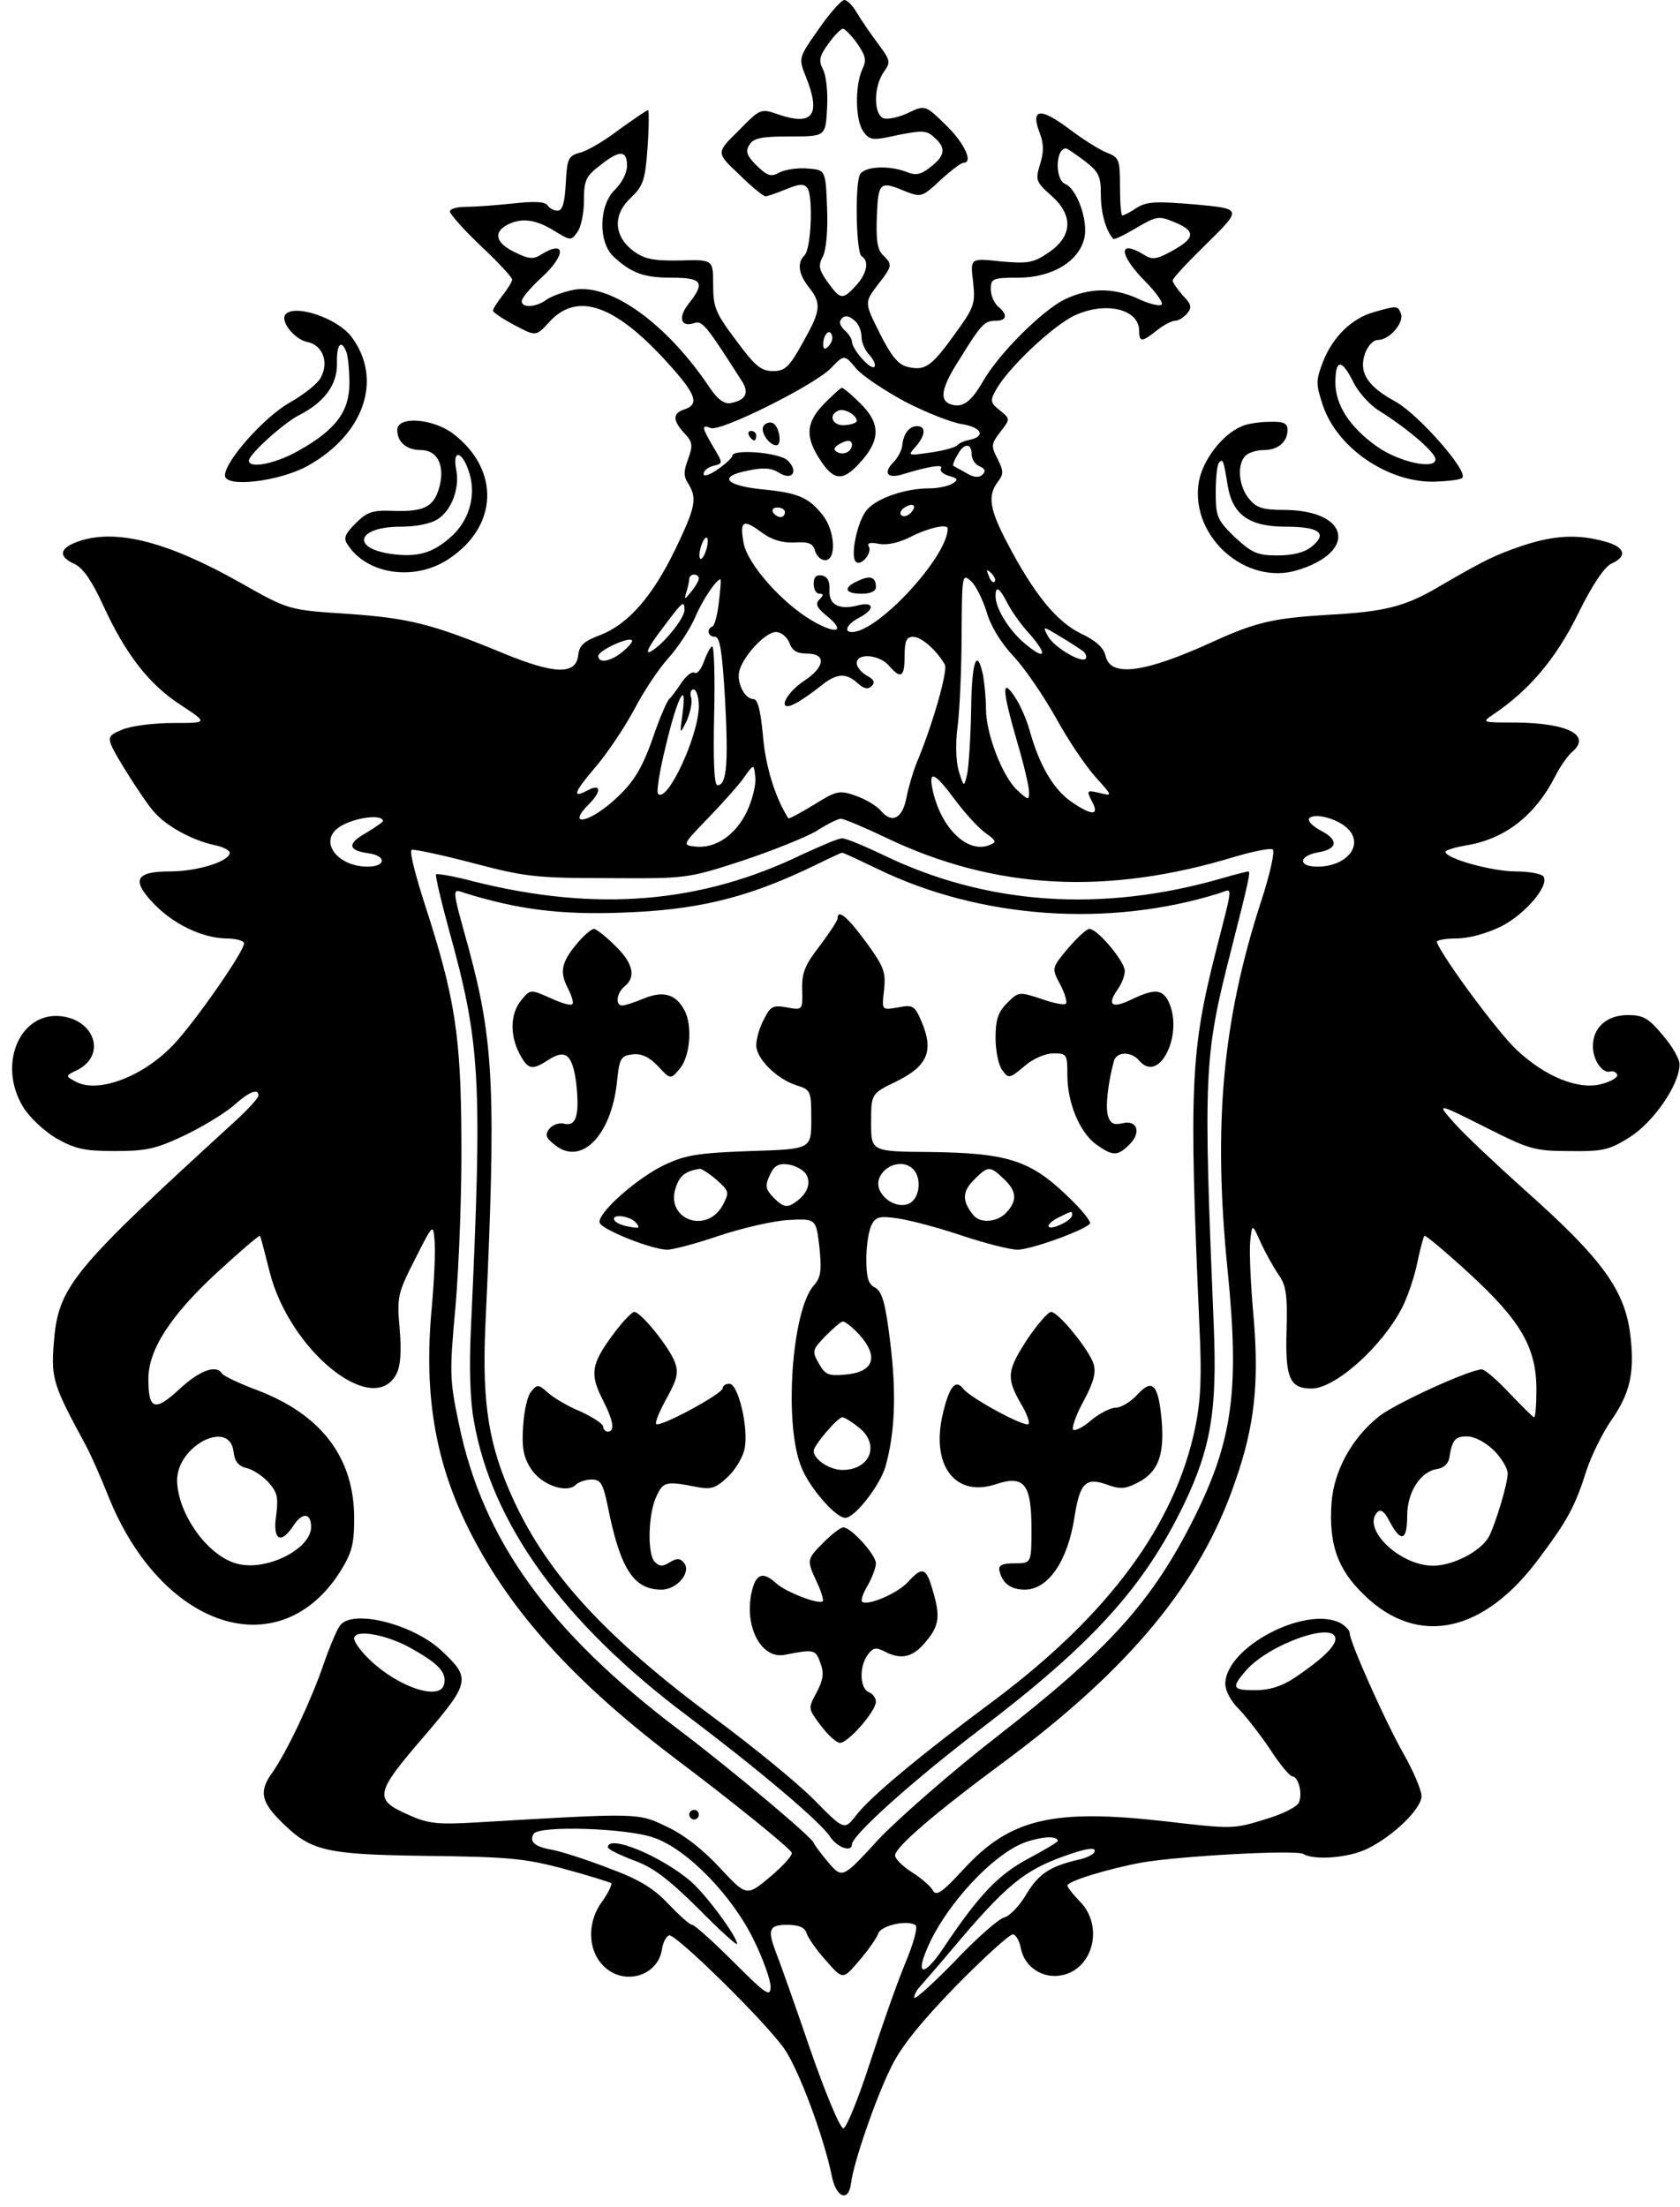 <?xml version="1.0" standalone="no"?>
<!DOCTYPE svg PUBLIC "-//W3C//DTD SVG 20010904//EN"
 "http://www.w3.org/TR/2001/REC-SVG-20010904/DTD/svg10.dtd">
<svg version="1.0" xmlns="http://www.w3.org/2000/svg"
 width="351pt" height="461pt" viewBox="0 0 351 461"
 preserveAspectRatio="xMidYMid meet">
<g transform="translate(0,461) scale(0.1,-0.1)"
fill="#000000" stroke="none">
<path d="M1711 4550 c-43 -61 -43 -61 -27 -101 31 -78 15 -102 -55 -79 -40 14
-40 14 -86 -33 -47 -46 -47 -46 1 -91 26 -26 51 -46 55 -46 5 0 24 7 44 15 27
11 37 12 44 2 12 -17 8 -126 -6 -140 -16 -16 -13 -39 9 -67 27 -34 25 -49 -13
-116 -28 -51 -37 -59 -62 -59 -25 0 -38 11 -77 64 -43 57 -48 69 -48 116 0 53
0 53 -69 51 -56 -1 -75 3 -98 20 -41 31 -43 76 -5 111 26 25 30 36 35 106 3
42 3 77 1 77 -3 0 -30 -19 -61 -41 -30 -23 -67 -45 -82 -48 -24 -7 -26 -12
-29 -64 -2 -41 -7 -57 -17 -57 -8 0 -17 5 -21 11 -5 8 -27 9 -73 4 -36 -4 -81
-7 -98 -7 -18 0 -33 -4 -33 -10 0 -5 29 -38 65 -72 36 -34 65 -65 65 -70 0 -4
-9 -19 -20 -33 -11 -14 -20 -28 -20 -32 0 -3 20 -17 45 -30 45 -24 45 -24 74
8 62 66 147 30 268 -112 38 -45 41 -63 13 -72 -25 -8 -25 -23 0 -50 17 -18 18
-25 8 -53 -10 -26 -10 -37 0 -52 19 -31 15 -50 -27 -137 -48 -99 -98 -156
-156 -179 -35 -13 -45 -22 -47 -43 -5 -41 -50 -39 -155 4 -150 62 -198 74
-327 83 -123 8 -123 8 -222 64 -152 86 -260 114 -338 88 -42 -14 -46 -32 -10
-48 17 -8 36 -35 59 -85 47 -103 96 -166 162 -209 58 -38 58 -38 -15 -38 -41
0 -88 -6 -107 -14 -35 -15 -35 -15 6 -83 23 -37 51 -79 63 -91 25 -28 78 -57
124 -67 17 -3 32 -11 32 -16 0 -18 -68 -39 -125 -39 -72 0 -81 -18 -34 -67 42
-44 102 -72 152 -73 20 0 37 -5 37 -10 0 -17 -99 -159 -144 -208 -63 -69 -160
-107 -208 -81 -22 12 -22 12 5 25 60 32 34 106 -39 112 -85 6 -129 -104 -75
-191 13 -21 43 -49 68 -64 39 -22 58 -27 122 -27 65 0 86 4 145 32 38 18 84
46 103 62 33 30 53 38 53 22 0 -5 -21 -28 -47 -52 -349 -319 -372 -347 -381
-470 -5 -70 0 -85 68 -210 10 -19 31 -66 46 -104 111 -278 358 -358 485 -158
24 39 29 56 29 111 0 126 -68 216 -201 267 -38 14 -71 30 -75 35 -12 20 -47 7
-90 -33 -51 -47 -64 -42 -64 22 0 61 46 132 142 221 49 45 90 80 91 78 2 -2
10 -35 20 -74 41 -165 216 -307 265 -215 9 17 11 47 7 95 -6 67 -4 74 32 145
38 75 38 75 41 38 2 -21 -1 -84 -6 -140 -18 -190 10 -338 91 -488 85 -159 218
-302 422 -456 108 -81 232 -181 239 -193 3 -5 -17 -27 -44 -50 -50 -42 -50
-42 -106 18 -35 38 -76 70 -111 86 -60 29 -57 29 -395 9 -83 -5 -103 -3 -143
15 -75 33 -73 44 33 167 94 110 96 119 35 176 -58 55 -184 88 -212 54 -6 -7
-22 -44 -35 -82 -25 -73 -76 -182 -107 -226 -27 -37 -24 -59 13 -97 66 -67 91
-74 308 -77 171 -2 206 -5 288 -27 52 -14 96 -28 99 -30 2 -3 -6 -20 -18 -37
-32 -42 -32 -100 0 -134 42 -45 116 -24 124 33 2 14 9 27 15 29 13 4 198 -177
240 -236 30 -42 83 -184 100 -267 9 -45 35 -55 40 -15 5 43 53 182 85 245 20
41 62 93 135 168 58 59 111 107 118 107 6 0 14 -13 17 -30 8 -39 47 -64 87
-55 64 14 86 102 37 153 -15 15 -27 31 -27 34 0 9 85 35 155 48 81 14 323 27
338 18 23 -14 98 -8 136 12 54 27 111 83 111 109 0 12 -17 52 -38 89 -39 69
-112 233 -112 251 0 6 -9 15 -19 21 -72 38 -241 -50 -241 -127 0 -14 12 -37
29 -53 15 -16 45 -54 65 -84 20 -31 41 -56 46 -56 12 0 22 -34 14 -54 -3 -9
-34 -25 -72 -36 -64 -20 -69 -20 -206 -4 -236 27 -325 6 -422 -99 -46 -50 -58
-58 -65 -45 -5 9 -25 26 -44 38 -19 12 -35 28 -35 35 0 17 85 90 230 197 260
193 408 371 480 582 41 116 51 206 39 347 -6 64 -9 135 -7 156 4 38 4 38 22
-2 10 -22 27 -52 37 -67 16 -22 19 -41 17 -116 -3 -99 6 -122 52 -122 50 0
148 88 190 170 11 22 25 63 31 92 6 29 13 55 15 57 2 2 44 -33 93 -78 108 -99
141 -155 141 -243 0 -32 -2 -58 -5 -58 -2 0 -25 23 -51 50 -26 28 -52 50 -58
50 -25 0 -183 -72 -216 -99 -56 -45 -93 -113 -98 -179 -6 -87 12 -139 68 -193
113 -110 252 -80 369 81 56 75 72 104 96 180 10 30 33 77 51 103 39 56 49 98
41 172 -10 98 -56 163 -224 312 -59 53 -125 115 -145 138 -37 42 -37 42 63 -8
93 -47 104 -51 178 -51 70 -1 83 2 126 29 49 31 103 108 104 151 1 11 -15 39
-35 62 -30 36 -41 42 -73 42 -44 0 -73 -26 -73 -65 0 -28 19 -57 36 -53 6 2
13 -1 15 -7 1 -5 -13 -14 -33 -19 -48 -13 -117 15 -177 71 -37 34 -153 190
-167 225 -2 4 16 8 40 8 27 0 63 10 94 25 50 25 101 85 89 104 -3 6 -30 11
-58 11 -50 0 -147 27 -147 41 0 3 18 9 41 13 83 13 146 62 189 146 10 20 26
42 34 49 42 35 -7 61 -118 62 -70 0 -71 0 -46 17 75 50 132 118 177 210 30 61
55 98 70 105 34 15 28 35 -14 46 -57 16 -107 13 -173 -9 -58 -20 -75 -28 -175
-86 -69 -41 -114 -52 -230 -58 -113 -7 -150 -15 -238 -55 -146 -67 -217 -76
-227 -31 -4 17 -20 32 -52 47 -51 25 -98 83 -153 188 -38 72 -42 100 -20 129
12 16 12 22 -1 48 -14 27 -13 31 6 56 21 27 21 27 -1 45 -19 15 -21 20 -9 41
24 46 122 138 167 158 65 29 133 12 133 -33 0 -24 6 -24 37 1 14 11 31 20 38
20 7 0 18 7 25 15 11 13 9 20 -9 38 -11 13 -21 27 -21 31 0 5 33 40 73 79 72
71 72 71 -26 80 -83 7 -101 6 -122 -7 -13 -9 -27 -16 -30 -16 -3 0 -5 27 -5
60 0 57 -2 61 -27 71 -16 6 -52 29 -81 51 -59 44 -79 41 -60 -9 9 -23 9 -41 1
-66 -10 -33 -9 -37 24 -66 46 -41 44 -85 -7 -119 -31 -21 -42 -23 -99 -18 -64
7 -64 7 -58 -42 5 -47 3 -53 -39 -111 -49 -68 -62 -76 -99 -67 -19 5 -34 24
-57 70 -32 64 -32 64 -5 100 32 41 32 43 12 63 -12 11 -15 32 -13 82 3 72 6
74 63 50 29 -11 33 -10 70 25 22 20 43 36 48 36 21 0 2 41 -36 78 -44 43 -44
43 -80 26 -19 -9 -42 -14 -51 -11 -21 8 -21 65 0 96 15 21 15 24 -11 59 -15
20 -35 49 -44 64 -9 16 -21 28 -27 28 -6 0 -30 -27 -53 -60z m80 -31 c18 -26
20 -35 10 -55 -15 -35 -14 -106 3 -129 13 -18 19 -19 72 -7 51 10 60 10 76 -5
25 -22 23 -38 -8 -62 -20 -16 -31 -18 -50 -10 -40 15 -91 11 -98 -7 -10 -26
-7 -162 4 -169 17 -10 11 -37 -12 -62 -28 -30 -32 -29 -59 8 -18 26 -20 34
-10 53 7 13 11 54 9 101 -3 80 -3 80 -40 83 -20 2 -47 -2 -59 -8 -18 -10 -25
-8 -48 14 -21 21 -24 30 -15 44 9 14 26 17 85 17 74 0 74 0 77 60 2 32 -2 69
-9 81 -9 18 -7 27 12 53 12 17 26 31 30 31 4 0 18 -14 30 -31z m475 -245 c30
-23 34 -32 34 -71 0 -37 10 -74 26 -92 2 -2 23 8 48 23 43 25 47 26 82 11 43
-18 41 -33 -9 -60 -31 -17 -40 -18 -57 -7 -54 33 -53 1 2 -55 23 -23 39 -46
35 -49 -4 -4 -26 1 -49 12 -52 24 -102 23 -153 -1 -47 -23 -137 -112 -171
-171 -26 -45 -44 -57 -69 -48 -23 9 -18 35 20 94 45 73 52 80 75 80 24 0 26
13 5 30 -8 7 -15 23 -15 36 0 22 4 24 57 24 72 0 129 35 139 85 7 37 -17 102
-41 111 -21 9 -20 74 2 74 3 0 20 -12 39 -26z m-956 -10 c0 -16 -11 -36 -25
-50 -34 -32 -36 -111 -2 -141 37 -34 63 -43 121 -43 63 0 70 -10 35 -54 -23
-29 -17 -50 11 -41 17 6 24 -2 100 -121 16 -25 8 -40 -24 -46 -13 -2 -27 8
-43 32 -89 133 -206 218 -283 205 -21 -4 -46 -13 -57 -20 -22 -17 -53 -19 -53
-4 0 6 18 28 40 48 53 48 53 82 0 49 -15 -10 -26 -9 -54 5 -40 19 -46 41 -17
57 30 16 60 12 99 -12 34 -21 35 -21 48 -3 8 10 14 40 14 66 0 42 4 51 33 73
41 33 57 33 57 0z m478 -326 c7 -7 12 -21 12 -32 0 -11 7 -28 17 -38 9 -10 13
-21 10 -24 -8 -8 -46 36 -47 52 0 6 -7 17 -15 24 -8 7 -12 16 -9 21 7 12 18
11 32 -3z m-57 -51 c-8 -8 -11 -7 -11 4 0 20 13 34 18 19 3 -7 -1 -17 -7 -23z
m162 -117 c43 -22 96 -43 118 -46 41 -7 49 -26 13 -33 -10 -2 -21 -7 -24 -11
-3 -4 -27 -11 -55 -15 -49 -7 -49 -7 -32 12 21 24 22 43 3 43 -17 0 -29 -17
-31 -41 -1 -9 -9 -25 -18 -34 -23 -23 -13 -36 21 -25 52 16 84 21 78 12 -3 -6
4 -12 17 -16 18 -5 20 -8 7 -16 -8 -5 -30 -10 -49 -10 -49 0 -108 -20 -129
-44 -21 -23 -37 -101 -23 -110 12 -8 34 21 26 33 -4 7 4 9 22 5 18 -3 43 3 68
16 34 17 75 27 75 16 0 -58 -145 -216 -200 -216 -18 0 -11 16 15 30 33 17 32
34 -1 26 -41 -11 -63 1 -61 32 1 18 -4 27 -15 30 -13 2 -18 -3 -18 -17 0 -12
5 -21 12 -21 9 0 9 -3 0 -12 -9 -9 -6 -17 15 -34 41 -33 21 -40 -29 -11 -64
37 -135 118 -144 161 -9 48 -2 53 36 25 21 -16 43 -23 69 -22 31 2 40 -2 44
-18 3 -10 12 -19 21 -19 24 0 21 61 -5 94 -29 37 -52 47 -127 54 -77 8 -92 27
-30 39 32 7 49 6 65 -4 28 -18 42 2 19 25 -17 17 -116 25 -116 10 0 -4 -13
-16 -30 -28 -17 -12 -30 -16 -30 -10 0 7 9 14 20 17 21 5 21 5 0 40 -24 41
-25 47 -5 39 21 -8 217 90 251 125 28 29 28 29 53 -1 14 -16 61 -47 104 -70z
m137 -109 c0 -10 8 -22 17 -25 11 -5 13 -10 6 -17 -7 -7 -18 -7 -34 3 -13 7
-25 14 -27 15 -2 1 1 11 8 22 13 26 30 27 30 2z m-128 -123 c-6 -6 -15 -8 -19
-4 -4 4 -1 11 7 16 19 12 27 3 12 -12z m-262 2 c0 -5 -4 -10 -9 -10 -6 0 -13
5 -16 10 -3 6 1 10 9 10 9 0 16 -4 16 -10z m-165 -80 c-4 -12 -9 -19 -12 -17
-3 3 -2 15 2 27 4 12 9 19 12 17 3 -3 2 -15 -2 -27z m603 -65 c-3 -3 -9 2 -12
12 -6 14 -5 15 5 6 7 -7 10 -15 7 -18z m-618 7 c0 -5 -7 -17 -16 -28 -14 -17
-15 -17 -10 -1 3 10 6 23 6 28 0 5 5 9 10 9 6 0 10 -4 10 -8z m601 -69 c8 -29
29 -64 55 -92 24 -25 64 -84 90 -130 25 -46 63 -102 83 -124 36 -40 36 -40 8
-33 -26 6 -27 5 -17 -15 18 -32 4 -34 -38 -6 -40 26 -70 77 -91 152 -6 22 -20
54 -31 70 -28 42 -26 13 5 -94 14 -47 25 -94 25 -105 0 -18 -1 -18 -25 4 -31
29 -65 118 -65 169 0 21 -3 53 -6 70 -13 62 -24 29 -25 -71 -1 -57 -5 -116 -8
-133 -7 -30 -7 -30 -18 5 -6 21 -7 60 -2 95 4 33 8 118 8 189 1 126 1 129 20
112 10 -9 24 -38 32 -63z m-559 20 c-3 -27 -9 -49 -13 -51 -14 -6 -10 -22 5
-22 10 0 15 -30 21 -134 7 -133 3 -176 -16 -176 -7 0 -9 52 -7 145 2 80 0 145
-4 145 -3 0 -11 -14 -17 -31 -6 -17 -15 -28 -20 -24 -6 3 -18 -7 -28 -22 -10
-15 -21 -30 -25 -33 -4 -4 -16 -31 -27 -61 -28 -83 -45 -112 -90 -152 -53 -47
-97 -53 -51 -7 27 27 26 44 -1 30 -35 -19 -31 -6 16 49 24 28 60 82 80 119 19
37 51 85 71 107 20 22 45 60 56 85 16 38 45 80 53 80 2 0 0 -21 -3 -47z m603
-3 c8 -16 29 -46 47 -65 38 -44 32 -55 -11 -19 -33 28 -61 73 -61 99 0 23 8
18 25 -15z m-675 -14 c0 -18 -45 -73 -71 -87 -12 -6 -3 12 23 46 44 59 48 63
48 41z m834 -87 c5 -5 7 -11 4 -15 -10 -9 -67 25 -79 48 -11 21 -11 21 27 -2
22 -13 43 -27 48 -31z m-615 19 c6 -17 16 -23 37 -23 41 0 38 -28 -6 -57 -42
-28 -57 -68 -18 -47 12 6 36 23 51 35 34 28 54 30 79 7 13 -12 22 -13 29 -6 8
8 5 14 -10 22 -12 7 -21 18 -21 26 0 22 47 18 67 -5 25 -29 33 -25 33 20 0 32
4 40 18 40 17 0 49 -28 66 -58 7 -12 -26 -128 -60 -208 -7 -18 -16 -49 -20
-69 -8 -44 -30 -56 -53 -29 -9 11 -33 25 -53 32 -34 12 -40 11 -88 -19 -28
-17 -52 -30 -53 -28 -28 44 -48 110 -53 173 -5 53 -11 76 -20 76 -19 0 -36 37
-29 60 10 33 55 80 76 80 11 0 23 -10 28 -22z m-348 -19 c-25 -21 -51 -25 -51
-9 0 11 62 40 70 33 3 -3 -6 -13 -19 -24z m159 -114 c0 -61 -66 -203 -85 -183
-4 3 3 48 16 100 24 102 45 142 35 68 -6 -45 -6 -45 9 -15 7 17 12 38 9 48 -3
9 -1 17 5 17 6 0 11 -16 11 -35z m100 -221 c-24 -49 -66 -77 -108 -72 -27 3
-26 4 28 60 30 31 64 69 75 85 20 28 20 28 23 0 2 -15 -6 -48 -18 -73z m435
26 c20 -27 48 -58 63 -69 24 -17 25 -20 9 -26 -45 -18 -100 34 -118 113 -10
45 3 40 46 -18z m-1195 -45 c0 -2 -16 -13 -36 -25 -39 -22 -37 -36 5 -42 39
-5 38 -28 -1 -28 -61 0 -100 49 -64 79 26 22 96 33 96 16z m2013 -13 c39 -34
3 -82 -61 -82 -41 0 -39 23 3 30 40 7 42 26 5 45 -17 9 -28 20 -25 25 8 13 55
2 78 -18z m-961 -22 c226 -108 460 -121 729 -39 38 11 72 18 78 15 5 -3 -5
-50 -24 -108 -81 -249 -101 -467 -70 -773 25 -249 10 -354 -70 -515 -88 -175
-176 -273 -411 -456 -94 -73 -205 -170 -248 -215 -76 -83 -76 -83 -106 -48
-16 19 -29 37 -30 40 0 9 -169 151 -280 235 -274 207 -411 398 -461 639 -20
95 -20 108 -7 250 7 83 13 238 12 345 -1 217 -13 296 -77 493 -19 59 -32 109
-27 112 4 2 61 -10 126 -27 110 -29 132 -32 284 -32 164 -1 166 -1 280 36 63
21 133 49 155 62 22 14 45 26 52 26 6 0 49 -18 95 -40z m-1364 -1282 c2 -20
10 -30 27 -34 13 -3 33 -16 45 -29 19 -21 22 -31 17 -70 -8 -52 10 -62 37 -20
18 27 36 25 36 -4 0 -46 -93 -93 -154 -77 -61 15 -125 104 -126 174 0 73 110
129 118 60z m2633 3 c16 -16 29 -38 29 -48 0 -22 -25 -104 -39 -132 -17 -31
-75 -61 -117 -61 -70 0 -150 78 -116 112 7 7 15 1 26 -21 23 -43 36 -39 36 13
0 50 28 93 63 98 13 2 23 11 25 23 6 38 12 45 37 45 16 0 38 -12 56 -29z
m-2256 -417 c53 -30 68 -48 63 -71 -7 -36 -94 -8 -155 50 -18 17 -33 37 -33
45 0 21 72 8 125 -24z m1925 23 c0 -16 -30 -44 -85 -81 -27 -18 -53 -26 -82
-26 -49 0 -51 5 -19 42 49 55 186 103 186 65z m-1424 -415 c70 -24 165 -122
210 -216 19 -39 34 -82 34 -95 0 -23 -9 -17 -78 52 -42 42 -81 77 -86 77 -5 0
-27 20 -50 44 -31 33 -61 51 -126 75 -47 18 -100 35 -118 38 -35 6 -47 17 -37
33 11 18 195 12 251 -8z m844 -7 c0 -2 -28 -19 -62 -37 -62 -33 -103 -76 -176
-185 -39 -59 -60 -62 -36 -5 38 92 140 202 208 225 35 12 66 13 66 2z m76 -24
c-3 -5 -18 -12 -33 -15 -60 -14 -83 -30 -108 -71 -14 -24 -35 -47 -48 -50 -12
-4 -59 -45 -104 -93 -46 -47 -83 -80 -83 -74 0 6 6 17 13 24 6 7 37 42 67 78
112 133 150 164 235 194 47 17 68 19 61 7z m-395 -232 c-17 -41 -50 -135 -74
-209 -24 -74 -49 -135 -55 -135 -7 0 -39 77 -71 170 -32 94 -64 183 -70 198
-18 47 -14 57 23 57 24 0 37 -5 41 -17 3 -10 21 -36 41 -58 35 -40 35 -40 69
0 19 22 37 48 40 57 6 17 62 29 78 17 5 -4 -5 -40 -22 -80z"/>
<path d="M1722 3767 c-37 -38 -40 -67 -12 -112 31 -50 50 -52 87 -11 43 47 43
82 0 124 -18 18 -35 32 -38 32 -3 0 -19 -15 -37 -33z m68 -36 c0 -4 -11 -8
-25 -9 -26 -2 -36 22 -12 31 12 4 37 -10 37 -22z m-10 -50 c0 -14 -18 -23 -31
-15 -8 4 -7 9 2 15 18 11 29 11 29 0z"/>
<path d="M1595 3720 c-7 -12 12 -40 27 -40 13 0 6 43 -9 47 -6 2 -14 -1 -18
-7z"/>
<path d="M1565 3700 c3 -5 8 -10 11 -10 2 0 4 5 4 10 0 6 -5 10 -11 10 -5 0
-7 -4 -4 -10z"/>
<path d="M1793 3397 c-32 -14 -29 -27 7 -27 19 0 30 5 30 14 0 21 -12 25 -37
13z"/>
<path d="M1675 2825 c-211 -102 -429 -120 -685 -56 -41 11 -77 17 -79 15 -2
-2 10 -54 27 -116 66 -238 70 -312 46 -830 -4 -80 -2 -153 6 -195 37 -215 187
-422 444 -615 146 -110 281 -223 301 -255 15 -22 45 -32 45 -15 0 19 127 133
270 242 235 179 341 297 424 469 56 117 69 196 62 369 -22 534 -21 564 36 787
38 149 41 165 36 165 -2 0 -27 -6 -54 -14 -252 -73 -494 -56 -710 49 -40 19
-78 35 -85 34 -8 0 -45 -16 -84 -34z m159 -30 c214 -104 484 -123 715 -50 27
9 28 22 -8 -119 -54 -212 -57 -285 -35 -787 5 -103 3 -153 -9 -211 -42 -202
-180 -389 -417 -567 -159 -118 -262 -204 -291 -242 -25 -32 -25 -32 -89 33
-36 36 -128 111 -205 168 -227 168 -349 300 -421 455 -53 114 -67 203 -60 364
23 493 18 595 -35 791 -36 130 -35 124 -8 115 109 -34 199 -46 329 -41 151 5
254 29 384 90 39 19 73 35 75 35 2 1 35 -15 75 -34z"/>
<path d="M1750 2692 c0 -5 -17 -30 -37 -57 -31 -40 -38 -56 -37 -92 1 -43 1
-43 -32 -37 -29 5 -34 3 -48 -25 -9 -16 -16 -41 -16 -54 0 -28 43 -71 85 -84
29 -9 30 -12 30 -71 0 -62 0 -62 -127 -66 -110 -4 -135 -8 -180 -29 -60 -29
-142 -103 -135 -121 6 -15 110 -56 141 -56 12 0 61 13 108 29 48 16 112 31
145 33 58 3 58 3 65 -57 5 -50 3 -63 -12 -80 -46 -52 -63 -292 -25 -381 17
-42 71 -104 91 -104 20 0 72 67 84 107 20 71 23 153 10 259 -10 83 -17 107
-32 115 -14 7 -18 21 -18 60 0 28 5 59 11 71 9 17 17 19 57 13 26 -4 86 -20
133 -36 48 -16 100 -29 115 -29 27 0 136 39 151 54 4 4 -18 31 -49 60 -76 73
-125 88 -284 90 -124 1 -124 1 -124 61 0 61 0 61 54 87 64 32 77 63 52 123
-15 35 -18 37 -50 31 -34 -6 -34 -6 -29 36 4 38 0 49 -38 101 -39 53 -59 69
-59 49z m-66 -534 c12 -20 2 -44 -27 -62 -13 -8 -22 -6 -39 11 -19 19 -20 26
-10 48 9 20 18 26 39 23 14 -2 31 -11 37 -20z m224 10 c16 -16 15 -53 -3 -68
-18 -15 -52 -4 -66 22 -20 37 38 77 69 46z m-411 -22 c27 -24 27 -26 13 -53
-34 -62 -121 -29 -98 37 8 25 20 34 50 39 4 0 20 -10 35 -23z m600 2 c27 -25
29 -45 6 -70 -19 -21 -56 -24 -70 -5 -23 29 -23 48 2 73 29 29 33 30 62 2z
m143 -76 c0 -5 -11 -14 -25 -20 -31 -14 -33 1 -2 16 28 14 27 13 27 4z m-911
-16 c9 -11 6 -12 -14 -8 -14 2 -28 8 -31 13 -9 15 33 10 45 -5z m466 -233 c42
-47 31 -79 -30 -84 -34 -3 -41 0 -54 23 -15 26 -14 29 14 58 16 16 32 30 36
30 5 0 20 -12 34 -27z m-1 -194 c45 -35 25 -89 -34 -89 -27 0 -60 22 -60 40 0
11 50 70 60 70 4 0 19 -9 34 -21z"/>
<path d="M1213 2648 c-39 -44 -45 -65 -28 -99 9 -17 14 -33 11 -36 -3 -4 -24
2 -47 13 -41 18 -41 18 -60 -5 -23 -28 -24 -72 -4 -111 18 -34 26 -36 60 -14
37 24 51 12 59 -49 7 -66 0 -90 -25 -84 -10 3 -24 -2 -31 -10 -10 -13 -8 -19
11 -34 55 -45 118 19 130 131 5 50 8 55 33 58 18 2 34 -5 53 -25 26 -28 26
-28 46 -4 21 26 26 90 9 121 -18 34 -44 41 -84 25 -19 -8 -40 -15 -46 -15 -15
0 -12 26 5 40 25 20 17 50 -21 86 -19 19 -39 34 -43 34 -4 0 -17 -10 -28 -22z"/>
<path d="M2231 2629 c-34 -41 -34 -41 -16 -75 10 -19 15 -37 12 -40 -3 -4 -27
1 -52 10 -46 15 -47 15 -71 -9 -19 -19 -24 -35 -24 -73 0 -26 6 -57 14 -67 13
-18 15 -18 46 8 18 16 44 27 61 27 28 0 29 -2 29 -45 0 -59 26 -120 60 -145
35 -25 45 -25 70 0 25 25 16 52 -15 44 -17 -4 -25 -1 -30 15 -6 18 0 70 12
114 5 21 36 22 53 2 43 -51 95 59 60 126 -13 23 -29 24 -75 2 -41 -20 -53 -13
-31 19 9 12 16 30 16 40 0 20 -57 88 -74 88 -6 0 -26 -19 -45 -41z"/>
<path d="M1278 1819 c-43 -59 -46 -79 -18 -134 22 -43 25 -65 10 -65 -5 0 -10
5 -10 11 0 5 -21 19 -47 31 -27 11 -57 29 -69 40 -19 17 -22 17 -34 2 -8 -8
-15 -41 -17 -72 -3 -44 0 -64 16 -89 21 -34 75 -53 94 -34 6 6 21 11 33 11 19
0 24 -8 34 -57 26 -130 54 -173 112 -173 33 0 63 37 47 56 -8 10 -15 10 -30 1
-14 -9 -21 -9 -31 1 -16 16 -14 102 4 138 14 30 20 31 86 18 28 -5 38 -2 63
22 16 15 32 42 35 60 8 44 -14 134 -32 134 -8 0 -14 -4 -14 -9 0 -12 -132 -83
-139 -75 -3 3 7 27 22 54 22 40 25 53 17 75 -12 32 -71 105 -85 105 -5 0 -27
-23 -47 -51z"/>
<path d="M2147 1814 c-43 -66 -45 -81 -15 -134 13 -21 20 -41 17 -44 -7 -8
-121 54 -136 73 -17 23 -31 4 -45 -60 -21 -103 30 -166 112 -139 60 20 75 1
75 -93 0 -72 0 -72 -35 -72 -26 0 -34 -4 -32 -15 6 -27 24 -40 53 -40 49 0 90
60 104 152 11 70 23 83 66 68 30 -11 40 -10 67 4 42 22 55 57 49 130 -7 75
-19 88 -51 53 -14 -15 -34 -27 -45 -27 -11 0 -34 -12 -51 -26 -17 -15 -34 -23
-38 -20 -3 4 6 31 22 60 21 39 26 59 21 77 -10 31 -74 109 -89 109 -6 0 -28
-25 -49 -56z"/>
<path d="M1721 1389 c-36 -36 -36 -37 -14 -84 9 -19 14 -37 12 -39 -8 -8 -77
19 -97 37 -25 23 -39 21 -48 -5 -24 -75 13 -155 66 -144 61 12 64 11 74 -17 8
-22 6 -35 -8 -62 -18 -33 -18 -33 9 -69 15 -20 33 -36 40 -36 17 0 75 66 75
86 0 8 -7 17 -15 20 -19 8 -20 54 -2 78 11 15 17 16 35 7 34 -18 59 -13 86 20
29 34 31 54 14 110 -13 45 -21 48 -51 15 -22 -24 -85 -51 -96 -41 -3 3 3 19
12 34 9 16 17 37 17 46 0 18 -52 75 -68 75 -6 0 -24 -14 -41 -31z"/>
<path d="M1270 752 c0 -4 24 -16 53 -27 40 -14 71 -37 135 -100 45 -46 82 -79
82 -75 0 15 -63 101 -96 130 -61 53 -174 100 -174 72z"/>
<path d="M2870 3958 c-46 -13 -86 -52 -106 -104 -15 -39 -15 -46 0 -91 30 -89
136 -161 233 -159 28 1 55 4 58 8 14 13 -91 132 -139 159 -59 32 -78 61 -64
101 6 16 17 28 27 28 24 0 55 36 48 55 -7 17 -8 17 -57 3z m-43 -145 c10 -21
34 -48 53 -60 61 -38 119 -88 119 -102 1 -23 -77 -6 -123 27 -56 40 -86 86
-86 133 0 49 13 50 37 2z"/>
<path d="M597 3954 c-13 -13 17 -52 44 -58 33 -6 47 -42 29 -75 -6 -12 -35
-35 -65 -52 -53 -30 -135 -122 -135 -152 0 -26 111 -13 171 19 120 66 160 182
93 271 -29 38 -116 68 -137 47z m127 -80 c3 -9 6 -37 6 -64 0 -59 -28 -97
-104 -140 -48 -28 -106 -40 -106 -22 0 13 73 79 105 95 53 27 80 64 79 108 -1
40 9 52 20 23z"/>
<path d="M830 3712 c0 -26 20 -42 50 -42 34 0 50 -33 38 -77 -11 -41 -31 -52
-95 -50 -45 2 -56 -2 -80 -26 -22 -22 -26 -31 -17 -44 40 -63 141 -78 212 -30
103 68 107 186 9 261 -42 32 -117 38 -117 8z m150 -88 c16 -49 0 -104 -41
-138 -37 -32 -68 -40 -121 -33 -86 12 -72 57 19 57 32 0 63 6 78 16 29 19 46
65 38 104 -8 43 13 38 27 -6z"/>
<path d="M2595 3720 c-42 -17 -85 -74 -91 -121 -15 -112 100 -212 206 -180
126 38 110 124 -24 126 -48 0 -61 4 -77 24 -21 26 -25 71 -7 89 7 7 24 12 38
12 30 0 50 17 50 42 0 14 -8 18 -37 17 -21 0 -47 -4 -58 -9z m-30 -124 c10
-61 45 -86 121 -86 71 0 89 -14 54 -42 -15 -12 -39 -18 -71 -18 -42 0 -53 5
-89 38 -37 36 -40 43 -40 94 0 30 3 58 7 62 8 8 9 7 18 -48z"/>
<path d="M1440 820 c0 -5 5 -10 10 -10 6 0 10 5 10 10 0 6 -4 10 -10 10 -5 0
-10 -4 -10 -10z"/>
</g>
</svg>

